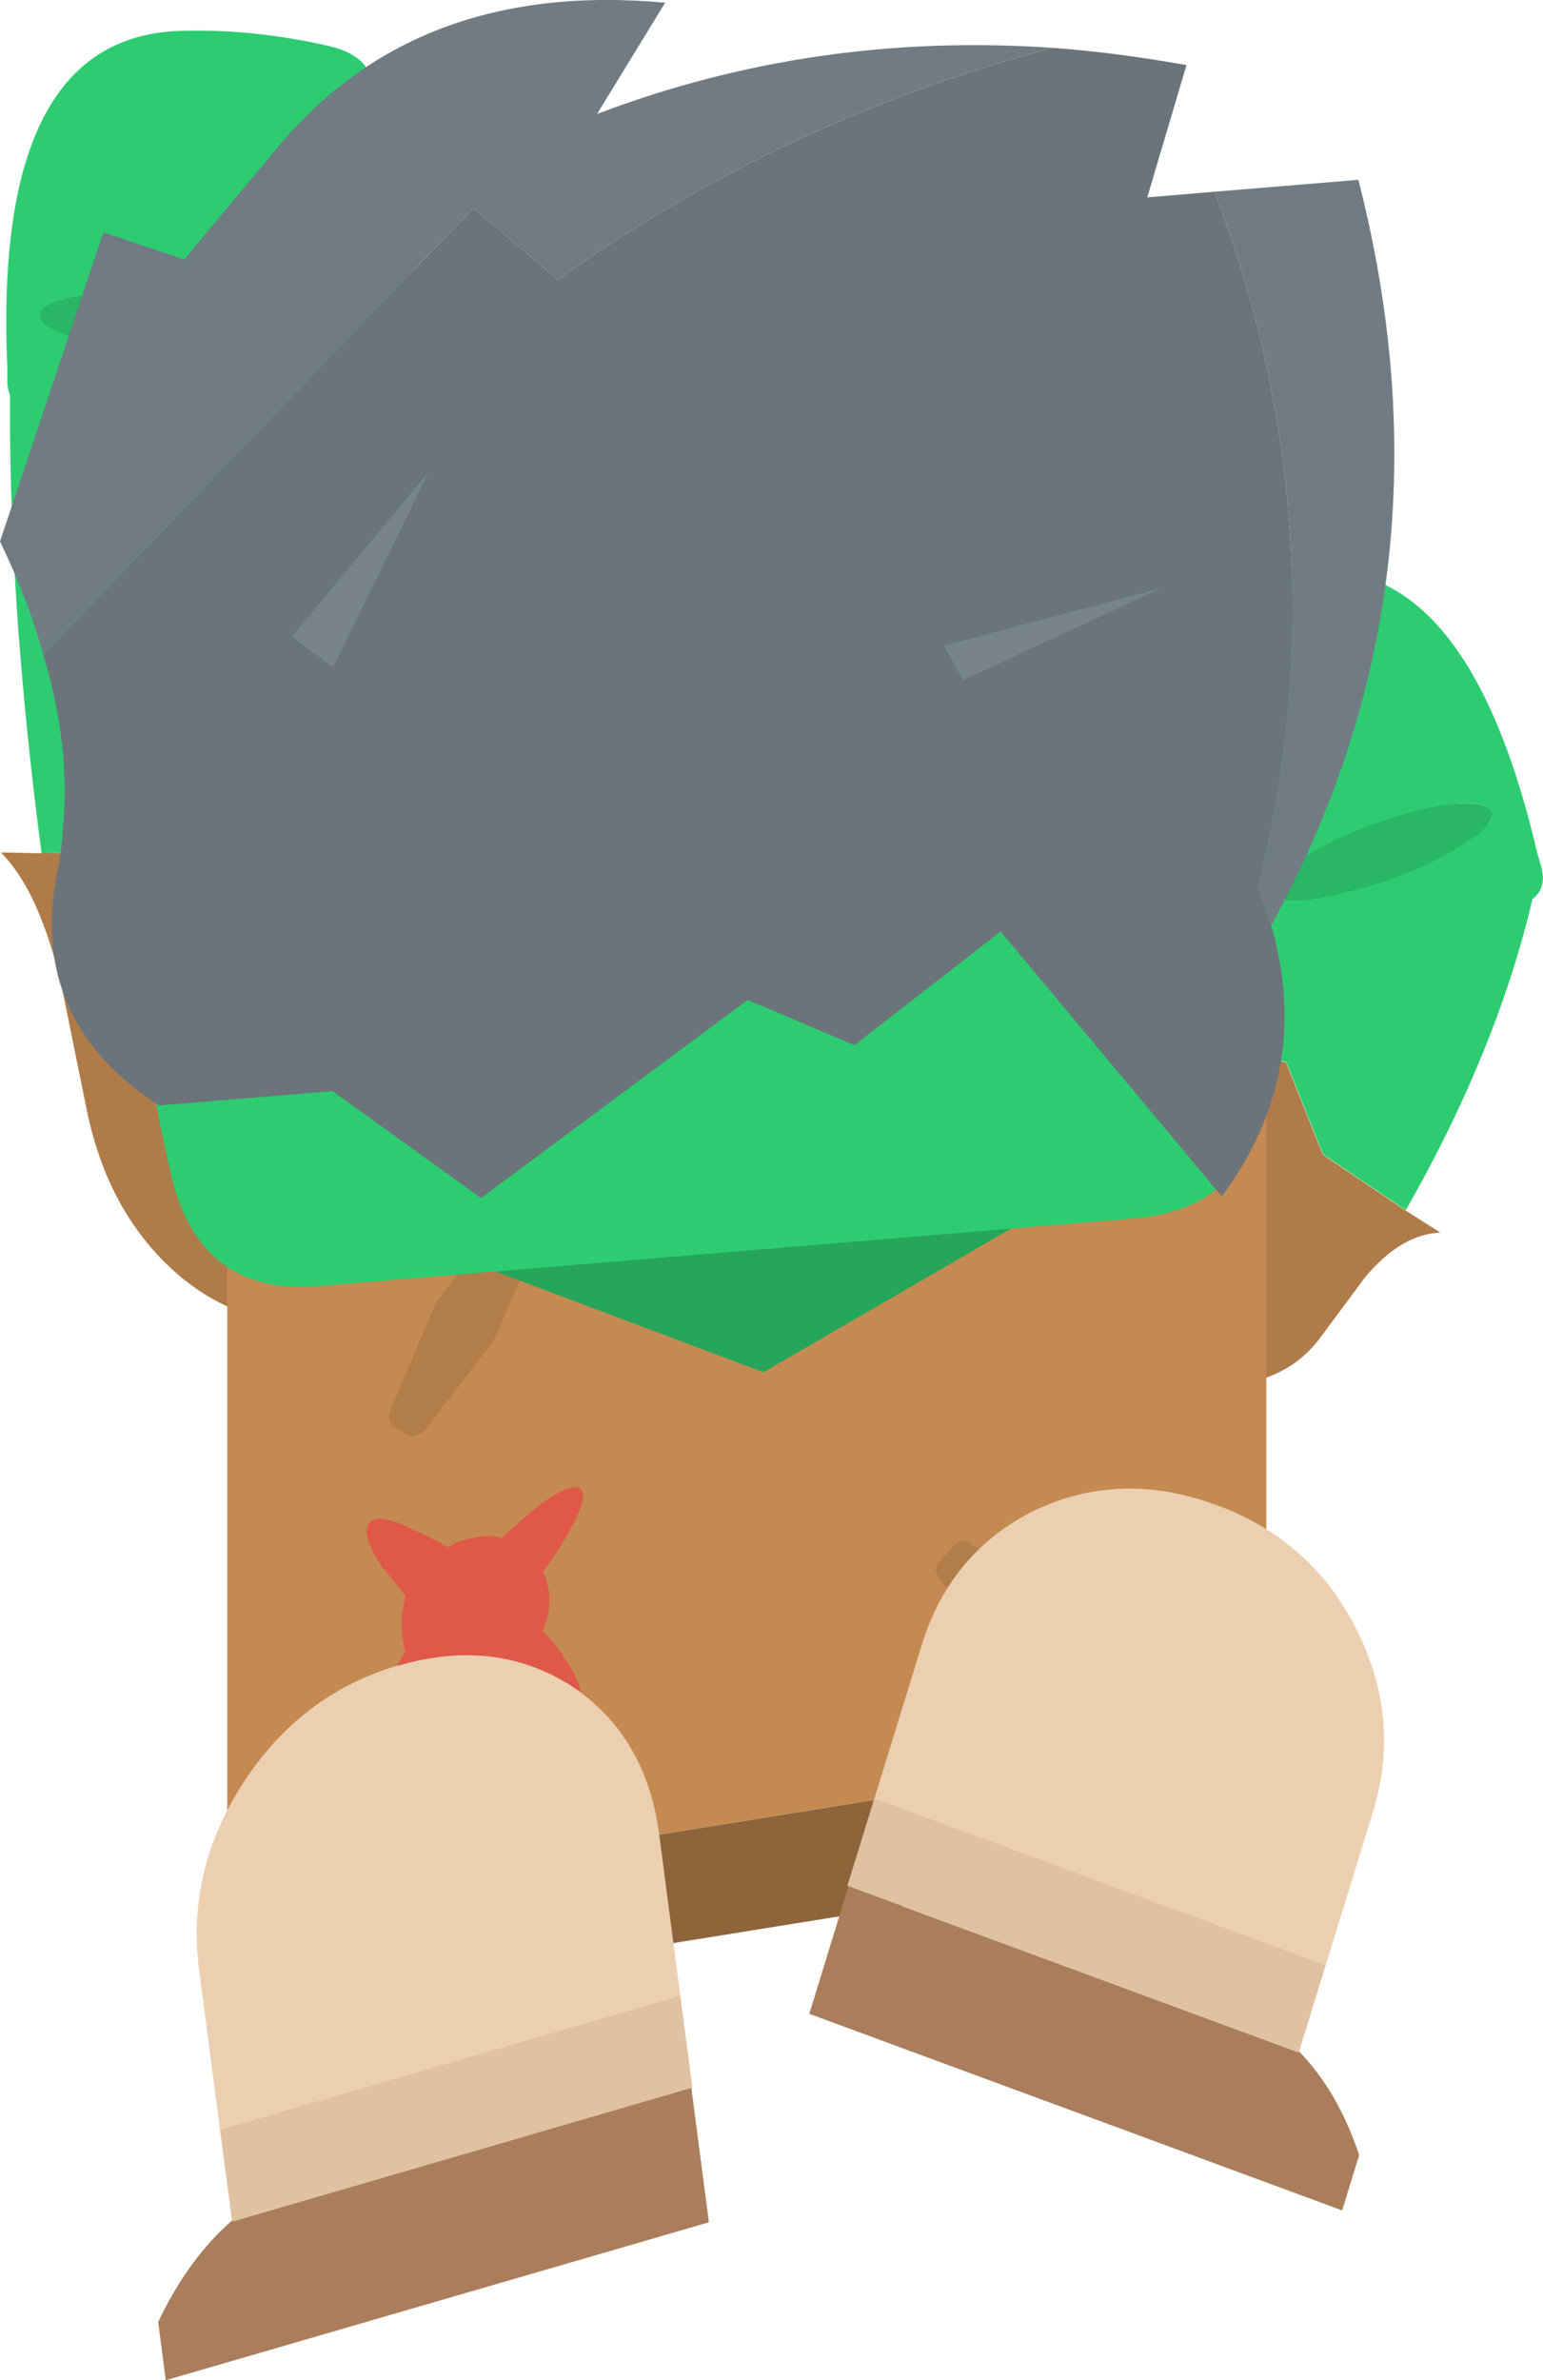 <?xml version="1.0" encoding="UTF-8"?><svg id="Calque_2" xmlns="http://www.w3.org/2000/svg" viewBox="0 0 57.16 88.15"><g id="Calque_1-2"><g id="armLeft_FL_FL_FL_FL_FL_FL_FL_FL_FL_FL_FL_FL_FL_FL_FL_FL_FL_FL_FL_FL_FL_FL_FL"><g id="Symbol_8_0_Layer0_0_FILL"><path d="M12.42,48.57l.04-.02c.37-.12.72-.27,1.04-.46,2.96-1.57,4.05-6.9,3.27-16.01l-.21-6.06-2.32,1.83-3.19,2.48-3.44-2.37-2.39,3.56-3.67.08-1.52-.03c.94.93,1.69,2.56,2.24,4.89l.92,4.53c.53,2.69,1.71,4.8,3.53,6.32,1.81,1.48,3.71,1.91,5.71,1.27Z" fill="#af7b48"/><path d="M1.55,31.6l3.67-.08,2.39-3.56,3.44,2.37,3.19-2.48c-1.79-7.34-3.65-13.36-5.58-18.06-2.56-1.24-5.25-1.44-8.08-.6-.47,6.53-.15,14,.96,22.41Z" fill="#2ecc71"/></g></g><g id="handLeft_FL_FL_FL_FL_FL_FL_FL_FL_FL_FL_FL_FL_FL_FL_FL_FL_FL_FL_FL_FL_FL_FL_FL"><g id="Symbol_9_0_Layer0_0_FILL"><path d="M13.78,7.21c-.31,3.5-1.06,6.17-2.25,8.01l-9.98.03c-.82.01-1.25-.35-1.28-1.11v-.57C-.09,5.32,2.12,1.17,6.87,1.14c1.68-.04,3.4.14,5.16.53,1.17.24,1.76.77,1.77,1.6l.02.25c0,1-.02,1.97-.05,2.91v-.05s0,.82,0,.82M1.47,11.7c.05.3.5.57,1.36.83.83.26,1.84.44,3.04.53,1.22.05,2.23.02,3.03-.09.85-.16,1.26-.37,1.23-.64-.01-.31-.43-.59-1.26-.85-.84-.29-1.87-.48-3.1-.57-1.2-.09-2.21-.06-3.03.09-.85.16-1.27.39-1.26.7Z" fill="#2ecc71"/><path d="M2.83,12.53c-.86-.25-1.31-.53-1.36-.83-.01-.31.41-.54,1.26-.7.82-.15,1.83-.18,3.03-.09,1.23.08,2.26.27,3.1.57.83.26,1.25.54,1.26.85.04.27-.37.48-1.23.64-.8.11-1.81.14-3.03.09-1.2-.09-2.21-.27-3.04-.53M13.78,6.44c2.75,2.27,2,5.19-2.25,8.78,1.2-1.84,1.95-4.51,2.25-8.01v-.82s0,.05,0,.05Z" fill="#29b665"/></g></g><g id="armRight_FL_FL_FL_FL_FL_FL_FL_FL_FL_FL_FL_FL_FL_FL_FL_FL_FL_FL_FL_FL_FL_FL_FL_FL"><g id="Symbol_8_0_Layer0_0_FILL-2"><path d="M39.79,48.87l-.03-.04c-.29-.28-.55-.56-.79-.84-2.2-2.55-2.13-6.3.2-11.25l1.29-3.47,1.62,2.36,2.23,3.22,3.33.49,1.36,3.42,3.07,2.07,1.29.82c-.96.03-1.89.58-2.79,1.65l-1.61,2.17c-.94,1.3-2.32,1.9-4.14,1.8-1.8-.12-3.48-.91-5.04-2.39Z" fill="#af7b48"/><path d="M52.08,44.82l-3.07-2.07-1.36-3.42-3.33-.49-2.23-3.22c2.87-3.35,5.55-5.89,8.03-7.6,2.38.67,4.68,2.03,6.91,4.08-.81,4.11-2.46,8.35-4.95,12.71Z" fill="#2ecc71"/></g></g><g id="handRight_FL_FL_FL_FL_FL_FL_FL_FL_FL_FL_FL_FL_FL_FL_FL_FL_FL_FL_FL_FL_FL_FL_FL_FL"><g id="Symbol_9_0_Layer0_0_FILL-2"><path d="M42.23,29.09c1.23,3.29,2.67,5.66,4.32,7.11l9.62-2.64c.8-.21,1.11-.68.94-1.41l-.16-.55c-1.88-8.05-5.11-11.45-9.7-10.21-1.63.42-3.24,1.05-4.83,1.9-1.06.54-1.49,1.21-1.28,2.01l.05.25c.28.96.55,1.89.83,2.79v-.05s.21.8.21.8M55.29,30.11c.04.3-.33.69-1.09,1.16-.73.47-1.66.92-2.79,1.33-1.16.38-2.14.62-2.94.73-.87.08-1.32-.02-1.35-.29-.07-.3.26-.69.99-1.16.73-.51,1.67-.97,2.84-1.38,1.13-.41,2.11-.65,2.94-.73.87-.08,1.33.04,1.4.34Z" fill="#2ecc71"/><path d="M54.2,31.27c.76-.47,1.12-.86,1.09-1.16-.07-.3-.54-.41-1.4-.34-.83.07-1.81.32-2.94.73-1.16.41-2.11.87-2.84,1.38-.73.47-1.06.86-.99,1.16.04.27.49.36,1.35.29.8-.11,1.78-.35,2.94-.73,1.13-.41,2.06-.85,2.79-1.33M42.03,28.34c-2.04,2.92-.53,5.54,4.53,7.86-1.65-1.45-3.09-3.82-4.32-7.11l-.21-.8v.05Z" fill="#29b665"/></g></g><g id="Symbol_18_0_Layer0_0_FILL"><path d="M8.42,43.62l38.49-6.2v26.9l-38.49,6.2v-26.9Z" fill="#c48a51"/><path d="M46.92,64.32v4.1l-38.49,6.2v-4.1l38.49-6.2Z" fill="#8e643a"/></g><g id="Symbol_18_0_Layer0_1_FILL"><path d="M16.17,48.22l2.66-3.53c.03-.07.12-.12.25-.14.1-.05.2-.05.3,0l.64.35c.07.02.12.08.15.18,0,.1-.02.2-.05.31l-1.78,4.14s-.05.07-.05.11l-2.57,3.36c-.07.08-.16.13-.3.15-.1.05-.2.05-.3,0l-.54-.31c-.07-.06-.12-.13-.15-.23-.03-.09-.03-.19,0-.3l1.68-3.97s.02-.07.05-.11Z" fill="#b17d49"/></g><g id="Symbol_18_0_Layer0_2_FILL"><path d="M34.66,58.13c.02.1.05.19.1.27l2.36,3.13s.06.05.06.08l3,2.01c.08.04.18.04.31,0,.1,0,.2-.05.28-.14l.47-.56c.05-.09.09-.18.11-.29.02-.11,0-.2-.05-.29l-2.24-3.02s-.03-.06-.06-.08l-3.12-2.13c-.04-.05-.13-.06-.26-.02-.1,0-.2.05-.28.14l-.56.64c-.06.05-.1.13-.11.24Z" fill="#b17d49"/></g><g id="Symbol_18_0_Layer0_3_FILL"><path d="M21.44,63.03c-.25.27-.83.18-1.73-.26-.32-.18-.69-.39-1.09-.63-.3.19-.64.32-1,.4-.38.06-.76.03-1.12-.09-.35.38-.7.69-1.04.95-.96.8-1.56,1.08-1.78.86-.25-.2-.06-.82.58-1.88.23-.36.48-.76.75-1.2-.08-.33-.12-.66-.13-1,0-.39.05-.75.14-1.08-.28-.37-.55-.71-.82-1.01-.59-.87-.76-1.44-.5-1.7.21-.27.77-.17,1.69.3.4.17.8.37,1.2.61.3-.19.64-.31,1.03-.36.37-.08.69-.07.96.03.42-.39.81-.74,1.17-1.04.92-.73,1.51-.99,1.76-.79.22.22.03.82-.56,1.8-.21.39-.49.81-.84,1.26.17.34.25.7.24,1.09,0,.39-.09.76-.25,1.11.33.33.6.65.79.97.57.84.75,1.4.55,1.67Z" fill="#e05848"/></g><g id="legRight_FL_FL_FL_FL_FL_FL_FL_FL_FL_FL_FL_FL_FL_FL_FL_FL_FL_FL_FL_FL_FL_FL_FL_FL"><g id="Symbol_11_0_Layer0_0_FILL"><path d="M31.39,69.84l1-3.24,16.72,6.17-.98,3.19v.05s-16.69-6.15-16.69-6.15l-.05-.02Z" fill="#e0c1a2"/><path d="M29.98,74.58l1.45-4.72,16.68,6.15v-.05c.97.99,1.71,2.27,2.24,3.85l-.63,2.05-19.74-7.28Z" fill="#aa7e5c"/><path d="M45.03,55.72l.05.02c2.32.86,4.04,2.38,5.15,4.56,1.13,2.22,1.34,4.49.63,6.81l-1.75,5.67-16.72-6.17,1.75-5.67c.71-2.32,2.12-3.99,4.22-5.02,2.12-.99,4.35-1.05,6.67-.19Z" fill="#eccfb1"/></g></g><g id="legLeft_FL_FL_FL_FL_FL_FL_FL_FL_FL_FL_FL_FL_FL_FL_FL_FL_FL_FL_FL_FL_FL_FL_FL"><g id="Symbol_11_0_Layer0_0_FILL-2"><path d="M25.65,77.31l-.45-3.41-17.05,4.96.44,3.36v.05s17.01-4.95,17.01-4.95h.05Z" fill="#e0c1a2"/><path d="M26.26,82.29l-.65-4.97-17,4.95v-.05c-1.08.94-2,2.19-2.75,3.77l.28,2.16,20.12-5.85Z" fill="#aa7e5c"/><path d="M14.79,61.68h-.05c-2.37.7-4.26,2.12-5.68,4.27-1.44,2.19-2,4.5-1.69,6.95l.78,5.97,17.05-4.96-.78-5.97c-.32-2.44-1.41-4.28-3.26-5.51-1.88-1.19-4.01-1.44-6.38-.75Z" fill="#eccfb1"/></g></g><g id="Symbol_17_0_Layer0_0_FILL"><path d="M18.34,47.08l9.94,3.74,9.19-5.33-19.13,1.59Z" fill="#25a65b"/><path d="M45.06,19.58c-.68-2.92-2.49-4.26-5.45-4.01l-30.25,2.51c-2.92.24-4.49,1.89-4.71,4.96-.43,6.93.14,13.77,1.7,20.53.71,2.95,2.53,4.31,5.45,4.06l6.53-.54,19.13-1.59,4.58-.38c2.96-.25,4.54-1.9,4.76-4.96.47-6.8-.11-13.65-1.76-20.57Z" fill="#2ecc71"/></g><g id="Symbol_17_0_Layer0_1_FILL"><path d="M43.94,2.41c-1.68-.3-3.33-.52-4.97-.64-6.74,1.82-12.84,4.68-18.3,8.59l-3.13-2.65L1.6,24.24c.68,2.26.93,4.4.73,6.41-.03.57-.1,1.12-.21,1.67-.73,3.65.53,6.52,3.77,8.62l6.43-.53,5.5,3.96,9.88-7.34,3.95,1.68,5.42-4.21,8.19,9.81c2.27-3.07,2.88-6.42,1.83-10.04l-.47-1.42c2.11-8.8,1.56-17.38-1.63-25.75l-2.49.21,1.45-4.89M42.94,21.81h0l-7.25,3.36-.71-1.25,7.95-2.11M12.33,24.7l-1.5-1.13,5.02-6.04-3.52,7.17Z" fill="#6b747b"/><path d="M10.83,23.57l1.5,1.13,3.52-7.17-5.02,6.04M42.94,21.81h0l-7.95,2.11.71,1.25,7.25-3.36Z" fill="#79838c"/><path d="M46.62,32.85l.47,1.42c4.69-8.53,5.76-17.74,3.23-27.61l-5.33.44c3.19,8.37,3.74,16.96,1.63,25.75M17.54,7.71l3.13,2.65c5.46-3.91,11.56-6.77,18.3-8.59-5.9-.4-11.51.42-16.85,2.45L24.64.1c-6.22-.57-11.05,1.27-14.49,5.52l-3.33,3.99-2.99-1.01L0,20.05c.69,1.44,1.23,2.83,1.6,4.18L17.54,7.71Z" fill="#717b83"/></g></g></svg>